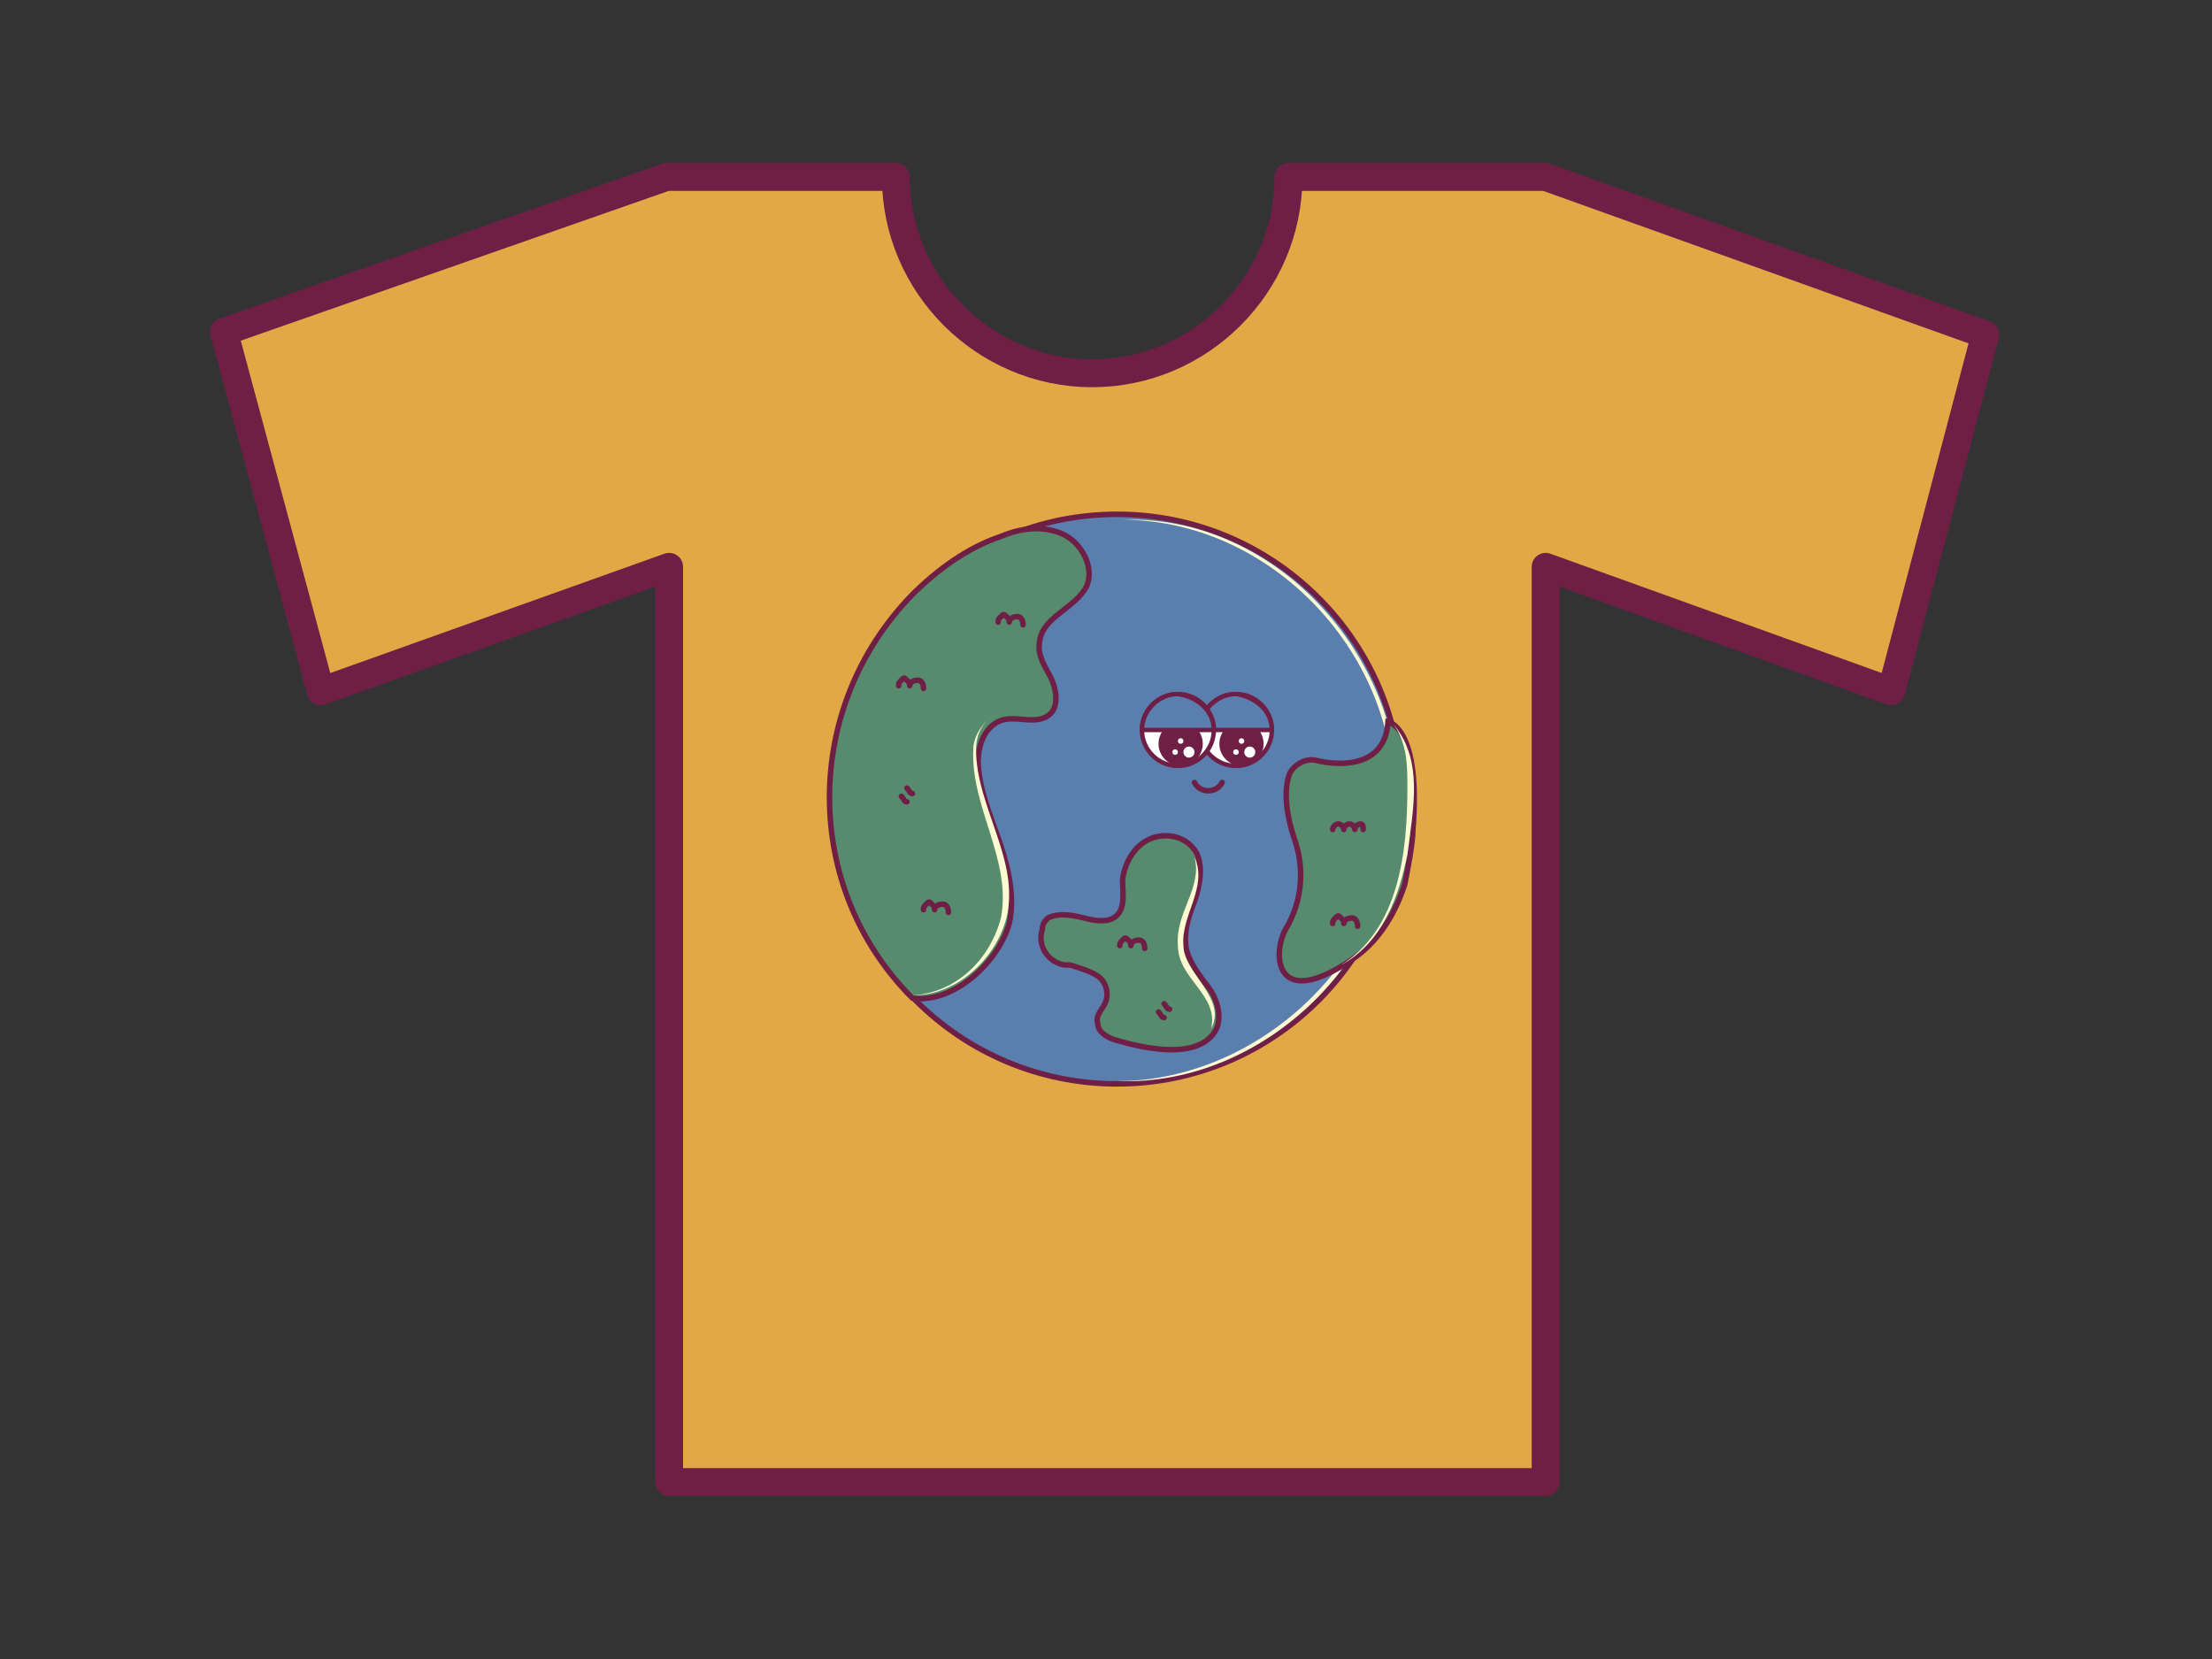 <?xml version="1.0" encoding="utf-8"?>
<!-- Generator: Adobe Illustrator 27.8.1, SVG Export Plug-In . SVG Version: 6.00 Build 0)  -->
<svg version="1.1" id="Laag_1" xmlns="http://www.w3.org/2000/svg" xmlns:xlink="http://www.w3.org/1999/xlink" x="0px" y="0px"
	 viewBox="0 0 80 60" style="enable-background:new 0 0 80 60;" xml:space="preserve">
<rect x="0" y="0" width="80" height="60" fill="#333333" stroke="none"/>
<style type="text/css">
	.st0{fill:none;stroke:#FDFBD2;stroke-width:0.12;stroke-miterlimit:10;}
	.st1{fill:#E1A946;stroke:#6F1F46;stroke-width:1.008;stroke-linecap:round;stroke-linejoin:round;stroke-miterlimit:10;}
	.st2{fill:#5A7EAE;stroke:#6F1F46;stroke-width:0.199;stroke-miterlimit:10;}
	.st3{fill:#FDFBD2;}
	.st4{fill:#568C6D;stroke:#6F1F46;stroke-width:0.199;stroke-miterlimit:10;}
	.st5{fill:none;}
	.st6{fill:none;stroke:#6F1F46;stroke-width:0.199;stroke-linecap:round;stroke-linejoin:round;stroke-miterlimit:10;}
	.st7{fill:#FFFFFF;stroke:#6F1F46;stroke-width:0.16;stroke-miterlimit:10;}
	.st8{fill:#6F1F46;}
	.st9{fill:#FFFFFF;}
	.st10{fill:#5A7EAE;stroke:#6F1F46;stroke-width:0.16;stroke-miterlimit:10;}
</style>
<g id="Laag_1_00000063595434959522879680000009690290141891497345_">
</g>
<g id="left_arm">
	<g>
		<path class="st0" d="M39.2,38.1"/>
		<path class="st0" d="M43.7,38.1"/>
		<path class="st1" d="M55.9,6.4h-9.3c0,3.9-3.2,7.1-7.1,7.1s-7.1-3.2-7.1-7.1h-8.3l-16,5.6L11.6,25l12.6-4.5v33.1h31.7V20.5
			L68.4,25l3.4-12.9L55.9,6.4z"/>
		<circle class="st2" cx="40.4" cy="28.9" r="10.3"/>
		<g>
			<path class="st3" d="M40.6,18.8c5.5-0.2,10.1,4.9,10,10.3c0,5.4-4.8,10.2-10.2,10c5.3,0,10.1-4.7,10-10
				C50.6,23.7,46,18.8,40.6,18.8L40.6,18.8z"/>
		</g>
		<path class="st4" d="M47.4,35.9"/>
		<g>
			<path class="st5" d="M37.4,23.8"/>
		</g>
		<path class="st4" d="M37.9,33.2c-0.1,0.1-0.2,0.2-0.2,0.4c-0.2,0.6,0.2,1.2,0.8,1.3c0.1,0,0.1,0,0.2,0c0.3,0.1,0.7,0.2,1,0.4
			s0.4,0.6,0.3,0.9c-0.1,0.3-0.4,0.5-0.3,0.8c0,0.3,0.3,0.5,0.6,0.6c1,0.3,3.1,0.8,3.7-0.4c0.2-0.5,0-1.1-0.3-1.5
			c-0.3-0.4-0.7-0.9-0.8-1.4c-0.1-0.6,0.1-1.2,0.3-1.7c0.2-0.6,0.3-1.2,0.1-1.7c-0.3-0.6-1-0.8-1.6-0.6s-1,0.8-1.1,1.5
			c0,0.5,0.1,1-0.2,1.3c-0.3,0.3-0.8,0.2-1.2,0.1S38.3,33,37.9,33.2z"/>
		<g>
			<path class="st3" d="M43.8,37.2c0.3-1.2-1.2-1.8-1.2-3c-0.1-1.2,0.9-2.1,0.6-3.2l0,0c0.5,1.1-0.5,2.1-0.4,3.2
				C42.8,35.2,44.4,36.1,43.8,37.2L43.8,37.2z"/>
		</g>
		<path class="st6" d="M40.5,34.2c0-0.1,0-0.1,0.1-0.2s0.1-0.1,0.2,0s0.1,0.1,0.1,0.2c0-0.1,0.1-0.2,0.3-0.2c0.1,0,0.2,0.1,0.2,0.3"
			/>
		<path class="st6" d="M41.9,36.6c0.1,0.1,0.1,0.2,0.2,0.2"/>
		<path class="st6" d="M42.1,36.3c0.1,0.1,0.1,0.2,0.2,0.2"/>
		<path class="st6" d="M43.2,28.3c0.1,0.2,0.3,0.3,0.5,0.3s0.4-0.1,0.5-0.3"/>
		<circle class="st7" cx="44.7" cy="26.4" r="1.3"/>
		<circle class="st8" cx="44.9" cy="26.9" r="0.8"/>
		<circle class="st9" cx="44.9" cy="26.8" r="0.1"/>
		<circle class="st9" cx="45.2" cy="27.2" r="0.2"/>
		<circle class="st9" cx="44.7" cy="27.2" r="0.1"/>
		<path class="st10" d="M46,26.4h-2.6c0-0.7,0.6-1.3,1.3-1.3C45.4,25.2,46,25.7,46,26.4z"/>
		<circle class="st7" cx="42.6" cy="26.4" r="1.3"/>
		<circle class="st8" cx="42.7" cy="26.9" r="0.8"/>
		<circle class="st9" cx="42.7" cy="26.8" r="0.1"/>
		<circle class="st9" cx="43" cy="27.2" r="0.2"/>
		<circle class="st9" cx="42.5" cy="27.2" r="0.1"/>
		<path class="st10" d="M43.9,26.4h-2.6c0-0.7,0.6-1.3,1.3-1.3C43.3,25.2,43.9,25.7,43.9,26.4z"/>
		<path class="st4" d="M33,36.1c-4-4-4-10.5,0-14.6c0.9-0.9,2-1.7,3.2-2.1c0.7-0.3,1.5-0.4,2.2-0.1s1.2,1.2,0.9,1.9
			c-0.4,0.8-1.6,1.1-1.7,2c-0.1,0.5,0.2,0.9,0.4,1.3c0.2,0.4,0.3,1,0,1.3c-0.5,0.5-1.3,0-1.9,0.3c-0.6,0.3-0.8,1.1-0.7,1.8
			c0.1,0.9,0.5,1.8,0.8,2.7c0.3,0.9,0.5,1.9,0.3,2.8C36.1,34.8,34.5,36.3,33,36.1z"/>
		<path class="st6" d="M32.5,24.8c0-0.1,0-0.1,0.1-0.2s0.1-0.1,0.2,0s0.1,0.1,0.1,0.2c0-0.1,0.1-0.2,0.3-0.2c0.1,0,0.2,0.1,0.2,0.3"
			/>
		<path class="st6" d="M36.1,22.5c0-0.1,0-0.1,0.1-0.2s0.1-0.1,0.2,0s0.1,0.1,0.1,0.2c0-0.1,0.1-0.2,0.3-0.2c0.1,0,0.2,0.1,0.2,0.3"
			/>
		<path class="st6" d="M33.4,32.9c0-0.1,0-0.1,0.1-0.2s0.1-0.1,0.2,0s0.1,0.1,0.1,0.2c0-0.1,0.1-0.2,0.3-0.2c0.1,0,0.2,0.1,0.2,0.3"
			/>
		<path class="st6" d="M32.6,28.8c0.1,0.1,0.1,0.2,0.2,0.2"/>
		<path class="st6" d="M32.8,28.5c0.1,0.1,0.1,0.2,0.2,0.2"/>
		<g>
			<path class="st3" d="M33,36c1.6-0.1,2.8-1.3,3.2-2.8c0.4-2.1-1.1-4-1-6.1c0-0.5,0.4-1.1,0.9-1.3c-0.5,0.2-0.8,0.7-0.8,1.3
				c0,2.1,1.6,4,1.1,6.1C36,34.7,34.6,36,33,36L33,36z"/>
		</g>
		<path class="st4" d="M48.9,34.7c1.2-0.8,1.7-2.1,1.9-2.7c0.1-0.5,0.3-1.5,0.3-2c0.3-3.7-0.9-3.9-0.9-3.9c-0.1,1.7-1.8,1.6-2.6,1.4
			c-0.4-0.1-0.9,0.2-1,0.6c-0.2,0.7,0,1.6,0.2,2.2c0.4,1.1,0.3,2.3-0.3,3.3C46,34.5,46.1,36.6,48.9,34.7z"/>
		<g>
			<path class="st3" d="M50.4,26.2c1.1,1.3,0.7,3.1,0.5,4.7c-0.3,1.5-0.9,3.2-2.4,4l0,0c2.1-1.3,2.4-4.1,2.4-6.4
				C50.9,27.7,50.9,26.9,50.4,26.2L50.4,26.2z"/>
		</g>
		<path class="st6" d="M48.2,33.4c0-0.1,0-0.1,0.1-0.2s0.1-0.1,0.2,0s0.1,0.1,0.1,0.2c0-0.1,0.1-0.2,0.3-0.2c0.1,0,0.2,0.1,0.2,0.3"
			/>
		<path class="st6" d="M48.2,30c0-0.1,0.1-0.2,0.2-0.2c0.1,0,0.2,0.1,0.2,0.2c0-0.1,0.1-0.2,0.2-0.2S49,29.9,49,30
			c0-0.1,0.1-0.2,0.2-0.2c0.1,0,0.1,0.1,0.1,0.2"/>
	</g>
</g>
</svg>
